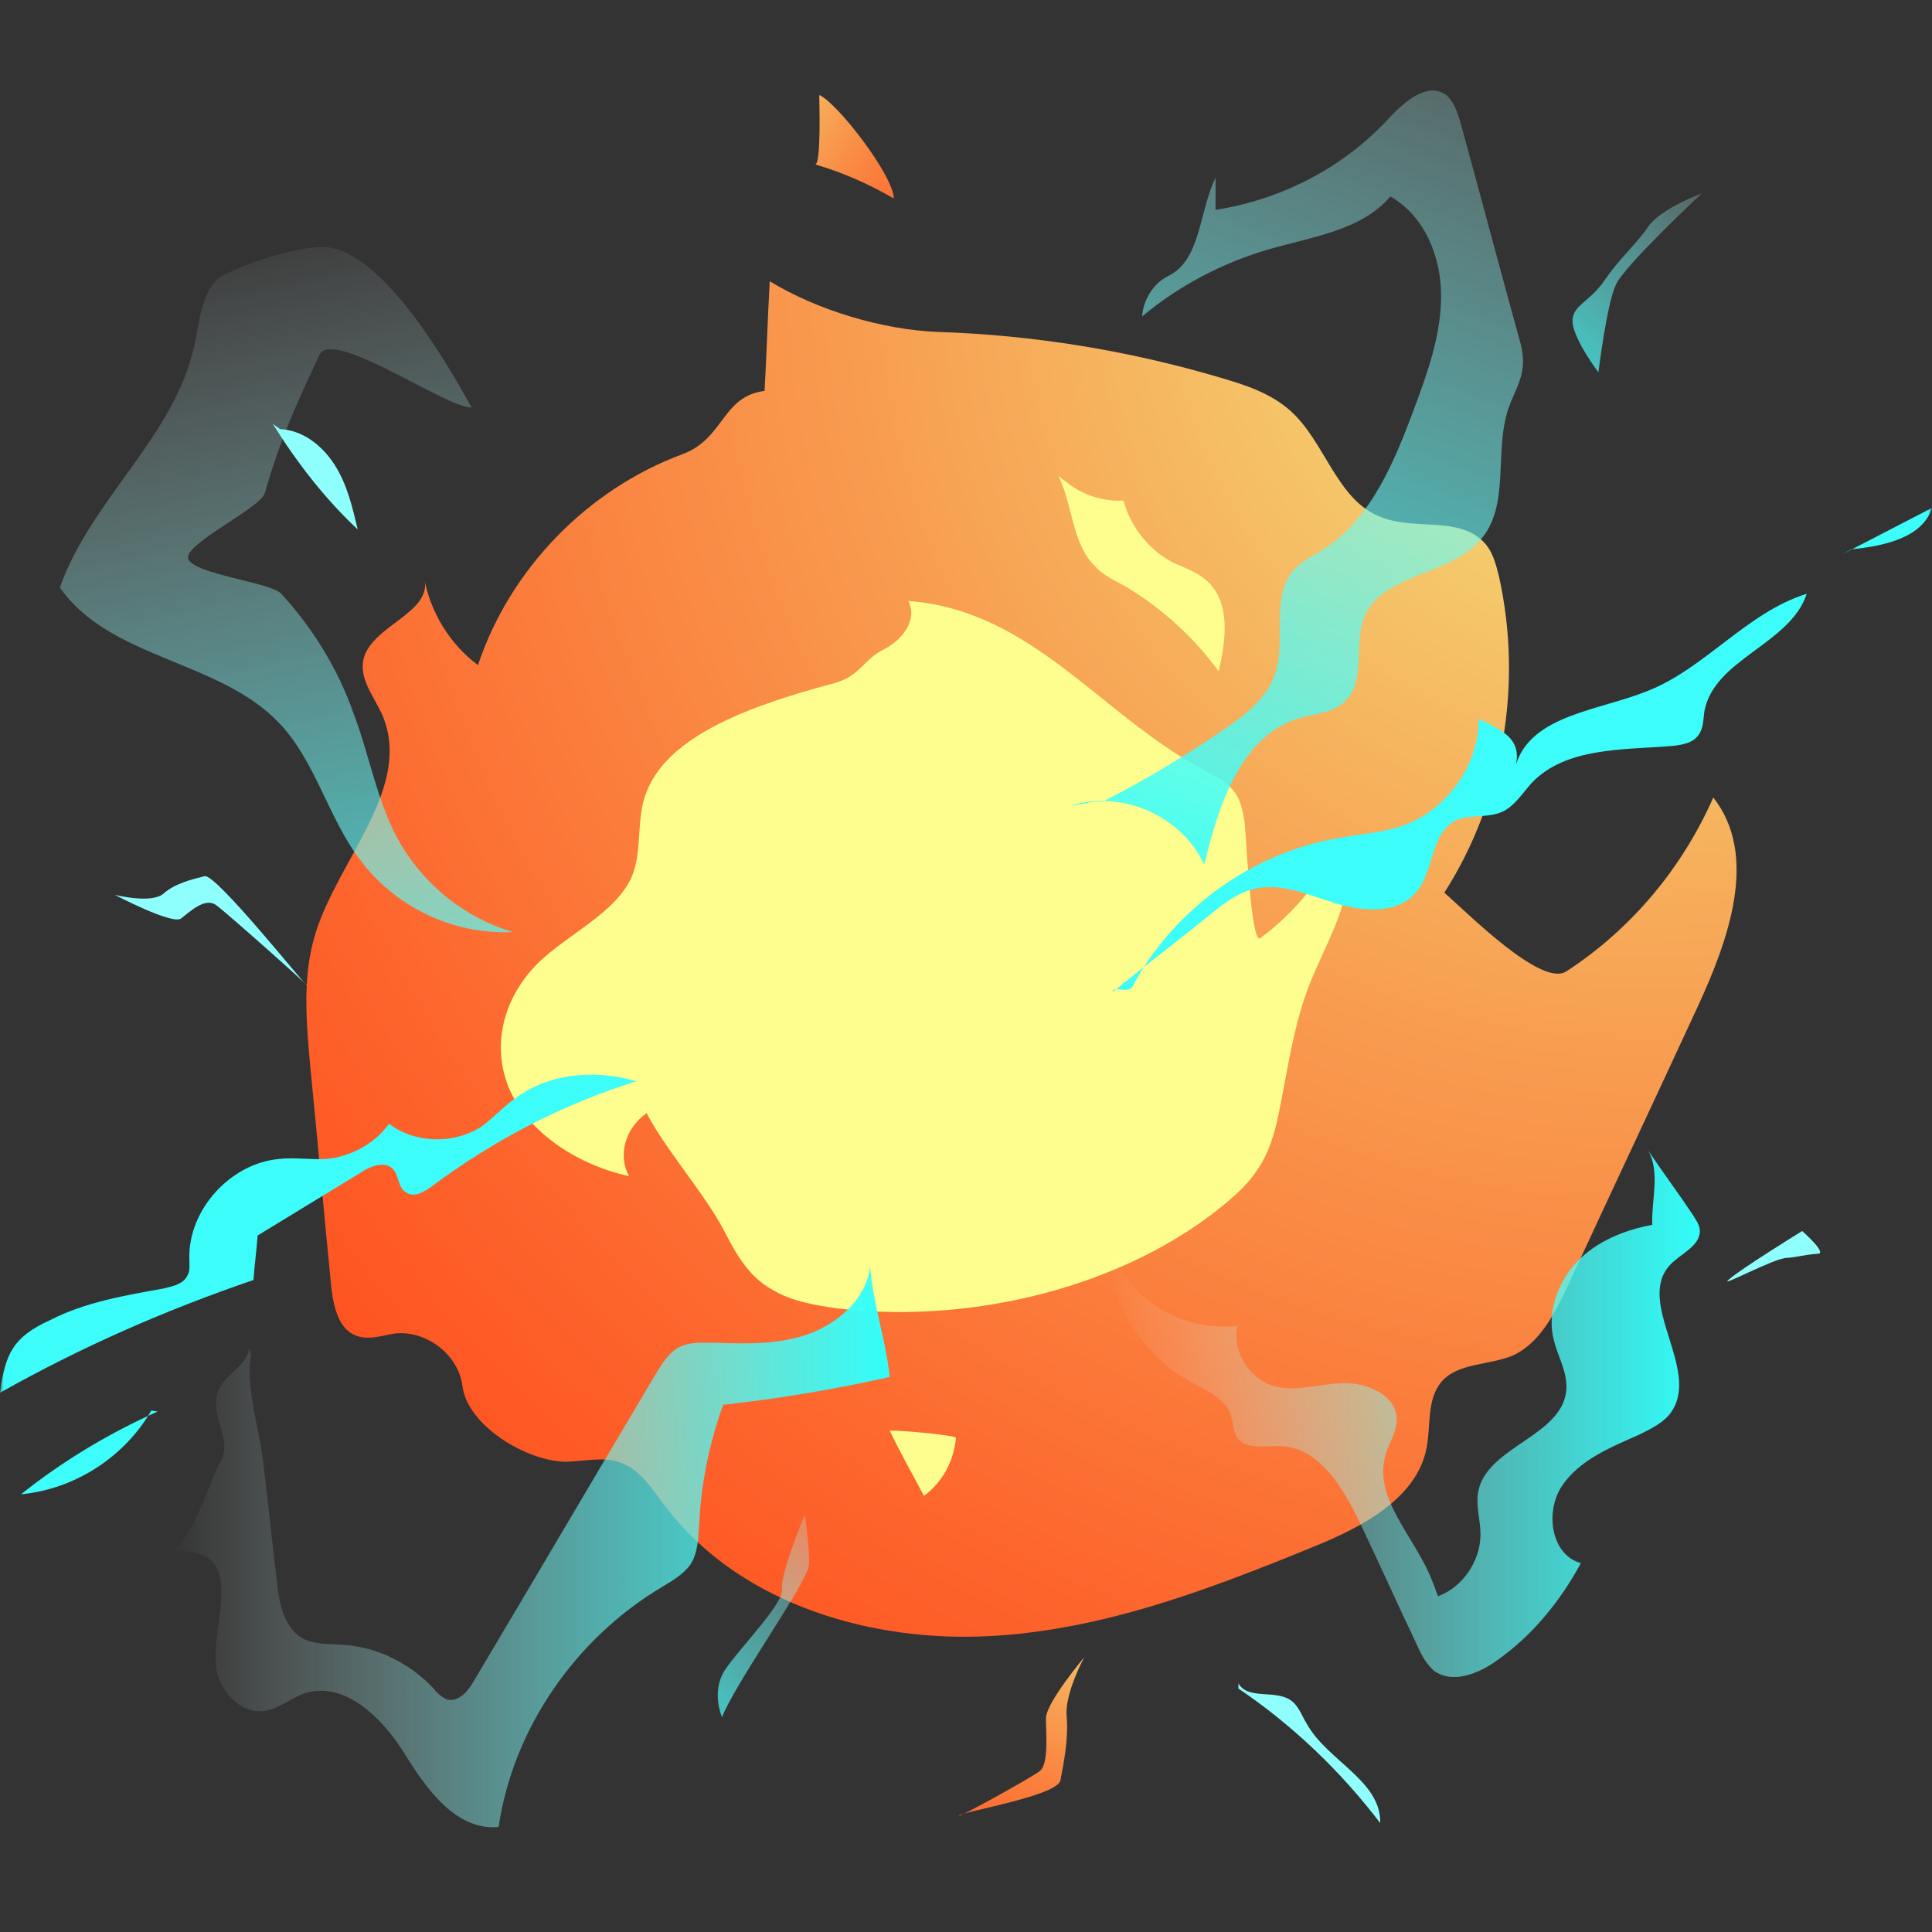 <svg width="256" height="256" viewBox="0 0 256 256" fill="none" xmlns="http://www.w3.org/2000/svg">
<rect x="0" y="0" width="256" height="256" fill="#333333" stroke="none"/>
<mask id="mask0_1148_544" style="mask-type:alpha" maskUnits="userSpaceOnUse" x="0" y="0" width="256" height="256">
<rect width="256" height="256" fill="#C4C4C4"/>
</mask>
<g mask="url(#mask0_1148_544)">
<path d="M240.855 166.133C242.226 166.133 238.799 163.117 238.799 163.117C238.799 163.117 230.573 168.19 229.065 169.56C227.557 170.794 235.097 166.682 236.742 166.682C238.388 166.544 238.936 166.27 240.855 166.133Z" fill="#8FFFFD"/>
<path d="M90.478 60.162C77.866 64.823 67.584 75.379 63.334 88.129C59.633 85.387 57.028 81.137 56.206 76.613C57.44 81.274 48.94 82.919 48.117 87.58C47.706 90.048 49.488 92.241 50.585 94.572C54.835 104.168 44.964 113.628 41.811 123.635C40.029 129.393 40.577 135.425 41.126 141.457C42.085 151.053 42.908 160.65 43.867 170.246C44.142 172.988 44.827 176.415 47.569 177.1C49.077 177.512 50.722 176.963 52.367 176.689C56.48 176.278 60.73 179.431 61.278 183.681C61.964 188.89 69.641 193.551 74.85 193.688C77.18 193.688 79.648 193.003 81.842 193.688C84.721 194.511 86.366 197.253 88.148 199.583C97.47 211.921 113.921 217.268 129.412 216.857C144.903 216.445 159.709 210.825 174.103 204.93C180.547 202.325 187.812 198.487 189.046 191.769C189.595 188.89 189.046 185.463 190.966 183.132C193.159 180.528 197.409 180.939 200.562 179.568C203.989 177.923 205.908 174.221 207.554 170.794C213.311 158.319 219.206 145.844 224.964 133.369C229.077 124.458 233.052 113.353 227.02 105.676C222.908 114.998 216.19 123.087 207.554 128.707C204.263 130.901 194.393 120.893 191.377 118.289C199.191 106.088 201.796 90.733 198.643 76.476C198.231 74.831 197.82 73.049 196.586 71.815C193.296 68.388 187.401 70.307 183.014 68.525C177.119 66.331 175.611 58.517 170.95 54.404C168.346 52.074 164.918 50.977 161.628 50.018C149.564 46.453 136.952 44.397 124.34 43.986C116.937 43.711 108.3 41.107 101.994 37.268C101.72 42.066 101.583 47.002 101.308 51.8C95.688 52.485 95.962 58.106 90.478 60.162Z" fill="url(#paint0_radial_1148_544)"/>
<path d="M110.769 90.459C100.076 93.338 88.012 97.314 85.407 105.676C84.311 109.241 85.133 112.942 83.625 116.369C81.432 121.03 75.263 123.772 71.287 127.611C66.626 132.272 65.118 138.578 67.448 144.199C69.779 149.682 75.948 154.206 83.351 155.851C81.843 153.11 82.802 149.545 85.681 147.489C88.149 152.287 93.496 158.319 95.963 163.117C97.471 165.996 99.116 169.149 102.406 170.931C104.874 172.439 108.164 172.988 111.18 173.399C130.373 175.592 150.936 169.698 163.549 158.456C168.621 153.932 169.032 149.682 170.266 143.239C171.089 138.852 171.911 134.465 173.556 130.353C174.79 127.2 176.435 124.184 177.532 121.03C178.629 117.877 179.04 114.176 177.806 111.023C175.339 116.232 171.637 120.893 166.976 124.321C165.742 125.143 165.057 109.789 164.92 108.967C164.646 107.321 164.371 105.676 163.138 104.443C162.178 103.346 160.67 102.66 159.162 101.838C145.727 94.572 136.679 80.863 120.365 79.629C121.599 82.097 119.68 84.839 116.801 86.21C114.333 87.58 113.922 89.5 110.769 90.459Z" fill="#FEFE8F"/>
<path d="M117.898 189.576C119.269 192.454 120.914 195.333 122.422 198.212C124.89 196.43 126.398 193.551 126.672 190.535C126.672 190.124 118.173 189.438 117.898 189.576Z" fill="#FEFE8F"/>
<path d="M42.339 47.002C39.186 53.719 37.13 58.243 35.074 65.372C34.525 67.291 24.381 72.089 24.929 74.008C25.477 76.065 35.896 77.162 37.267 78.67C41.517 83.331 44.807 88.677 46.863 94.572C49.057 100.33 50.016 106.636 53.169 111.983C56.46 117.466 61.806 121.716 67.975 123.498C60.161 123.909 52.347 120.208 47.686 113.902C43.436 108.281 41.791 100.741 36.856 95.669C28.904 87.443 14.51 87.306 7.93 77.847C12.042 66.194 23.147 57.832 25.751 45.768C26.437 42.752 26.574 39.325 28.767 36.994C29.727 36.035 40.009 31.922 44.122 32.881C51.25 34.526 58.927 47.55 62.492 53.993C59.202 54.13 44.122 43.437 42.339 47.002Z" fill="url(#paint1_linear_1148_544)"/>
<path d="M33.715 178.334C31.933 181.762 34.401 189.439 34.812 193.277C35.497 198.761 36.046 204.381 36.731 209.865C37.005 212.607 37.691 215.76 40.158 217.131C41.803 217.953 43.723 217.816 45.505 217.953C50.029 218.228 54.279 220.421 57.295 223.574C57.843 224.26 58.529 224.945 59.351 225.219C60.859 225.493 62.093 223.985 62.778 222.752C70.867 209.18 78.818 195.608 86.906 182.036C87.729 180.665 88.688 179.157 90.059 178.471C91.43 177.786 93.075 177.923 94.583 177.923C98.833 178.06 103.357 178.197 107.333 176.689C111.308 175.181 114.873 171.891 115.284 167.778C115.695 172.988 117.34 177.238 117.889 182.447C110.623 184.092 103.22 185.326 95.817 186.148C94.035 191.084 92.938 196.43 92.664 201.64C92.527 203.696 92.527 205.752 91.43 207.397C90.471 208.631 89.1 209.454 87.729 210.276C76.213 217.131 67.988 229.058 66.069 242.081C60.448 242.63 56.472 237.009 53.593 232.348C50.714 227.687 45.642 222.614 40.295 224.397C38.376 225.082 36.731 226.59 34.812 226.727C31.933 227.001 29.465 224.397 28.78 221.655C27.409 215.212 33.852 204.381 22.062 205.615C23.433 205.478 24.804 203.559 25.901 201.228C27.272 198.624 28.232 195.471 28.78 194.511C29.054 193.963 29.465 193.277 29.602 192.729C30.151 190.672 28.78 188.616 28.643 186.423C28.232 182.173 32.755 181.762 33.03 178.471C33.03 178.883 33.167 179.157 33.167 179.568" fill="url(#paint2_linear_1148_544)"/>
<path d="M146.547 164.351C146.684 172.028 151.071 179.431 157.788 183.132C159.845 184.229 162.449 185.326 163.135 187.656C163.409 188.616 163.409 189.713 163.957 190.535C165.191 192.18 167.659 191.495 169.715 191.632C174.787 191.769 177.941 197.116 180.134 201.64C182.739 207.123 185.206 212.607 187.811 218.091C188.359 219.324 189.045 220.558 190.005 221.381C192.472 223.163 195.899 221.792 198.367 220.01C203.028 216.72 206.73 212.196 209.471 207.123C205.496 206.027 204.673 200.269 207.004 196.842C209.334 193.414 213.447 191.769 217.148 190.124C218.794 189.302 220.576 188.479 221.535 186.971C225.237 181.35 216.737 172.576 221.261 167.641C222.632 166.133 225.237 165.174 225.237 163.117C225.237 162.295 224.688 161.609 224.277 160.924C222.358 158.045 220.302 155.303 218.382 152.424C220.027 155.303 218.794 159.142 218.931 162.295C215.229 162.98 211.528 164.488 208.923 167.23C206.318 169.972 204.947 174.084 205.907 177.649C206.455 179.842 207.689 181.762 207.552 184.092C207.141 190.261 197.133 191.632 195.899 197.527C195.488 199.446 196.174 201.365 196.174 203.285C196.174 206.849 193.843 210.276 190.553 211.51C190.279 210.962 190.142 210.276 189.867 209.728C187.674 203.696 181.642 198.487 183.698 192.455C184.11 191.084 185.069 189.713 185.069 188.205C185.206 184.915 181.094 183.132 177.803 183.27C174.513 183.407 171.086 184.64 168.07 183.407C165.191 182.173 163.272 178.746 163.957 175.73C156.006 176.415 149.426 172.028 146.547 164.351Z" fill="url(#paint3_linear_1148_544)"/>
<path d="M140.234 63.041C142.154 66.88 142.017 71.952 145.033 74.968C146.129 76.202 147.637 76.887 149.145 77.71C153.943 80.589 158.193 84.427 161.483 88.951C162.443 84.839 163.128 79.766 159.838 76.887C158.604 75.791 156.959 75.242 155.451 74.557C152.298 72.912 149.831 69.896 148.871 66.331C146.266 66.469 143.525 65.646 141.468 64.001" fill="#FEFE8F"/>
<path d="M146.125 106.225C151.745 103.346 157.229 100.056 162.439 96.491C165.043 94.709 167.785 92.516 168.882 89.5C170.527 85.113 168.333 79.492 171.212 75.791C172.309 74.42 174.091 73.597 175.599 72.638C181.768 68.525 184.784 61.122 187.389 54.13C189.171 49.332 190.953 44.397 190.953 39.188C190.953 33.978 188.76 28.631 184.236 26.027C180.397 30.551 173.817 31.373 168.196 33.018C162.027 34.801 156.269 37.817 151.334 41.929C151.471 39.736 152.842 37.542 154.761 36.583C159.148 34.526 158.874 27.946 161.068 23.559C161.068 24.93 161.068 26.438 161.068 27.809C169.841 26.438 178.067 22.188 184.099 15.608C186.155 13.415 189.171 10.81 191.639 12.592C192.598 13.415 193.01 14.648 193.421 15.882C196.026 25.341 198.493 34.663 201.098 44.123C201.509 45.494 201.921 47.002 201.784 48.51C201.646 50.429 200.55 52.211 199.864 54.13C197.945 59.888 200.138 67.017 196.163 71.541C192.05 76.339 183.276 75.928 180.809 81.686C179.301 85.387 181.083 90.459 178.067 93.064C176.559 94.435 174.365 94.572 172.309 95.12C164.495 97.314 161.479 106.636 159.56 114.587C156.681 108.144 148.592 104.58 141.875 106.773C143.52 106.636 144.48 106.088 146.125 106.225Z" fill="url(#paint4_linear_1148_544)"/>
<path d="M225.509 25.616C225.509 25.616 215.365 35.075 214.131 37.68C212.897 40.284 211.8 49.332 211.8 49.332C211.8 49.332 208.647 45.219 208.373 42.752C208.236 40.421 210.566 40.147 212.623 37.131C214.679 34.115 216.873 32.333 218.518 29.865C220.3 27.535 225.509 25.616 225.509 25.616Z" fill="url(#paint5_linear_1148_544)"/>
<path d="M15.203 118.563C15.203 118.563 20.001 119.797 21.646 118.426C23.154 117.055 25.485 116.507 27.13 116.095C28.638 115.821 40.017 130.078 40.702 130.627C41.525 131.175 30.146 121.031 28.638 119.934C27.13 118.837 25.074 120.893 23.977 121.716C22.743 122.539 15.203 118.563 15.203 118.563Z" fill="#8FFFFD"/>
<path d="M106.64 200.68C106.64 200.68 107.325 205.204 107.188 207.397C107.051 209.591 97.318 223.163 95.672 227.55C95.672 227.55 94.165 224.123 96.084 221.244C98.003 218.365 103.898 212.47 103.624 210.551C103.35 208.631 106.64 200.68 106.64 200.68Z" fill="url(#paint6_linear_1148_544)"/>
<path d="M0 184.549C10.693 178.517 21.934 173.582 33.587 169.606C33.724 167.687 33.998 165.631 34.136 163.711C38.66 160.97 43.321 158.091 47.845 155.349C49.078 154.526 50.861 153.841 51.957 154.801C52.917 155.623 52.643 157.268 53.739 157.954C54.836 158.776 56.207 157.954 57.304 157.131C65.392 151.099 74.577 146.301 84.311 143.285C78.827 141.64 72.521 142.188 67.997 145.753C66.489 146.849 65.255 148.22 63.747 149.317C60.046 151.648 54.973 151.51 51.546 148.906C49.901 151.236 47.159 152.881 44.28 153.43C41.95 153.841 39.482 153.293 37.014 153.567C30.571 154.115 24.951 160.284 25.087 166.727C25.087 167.55 25.225 168.373 24.813 169.058C24.265 170.155 22.894 170.429 21.797 170.703C16.588 171.663 11.379 172.485 6.58 174.953C1.782 177.146 0.685 179.34 0 184.549Z" fill="#3CFDFA"/>
<path d="M150.019 130.773C155.502 120.492 165.921 112.952 177.437 111.032C180.316 110.484 183.195 110.347 185.936 109.387C191.694 107.331 195.944 101.436 195.944 95.267C199.097 96.775 201.565 97.872 200.879 101.299C202.936 94.719 211.847 94.17 218.29 91.566C225.967 88.55 231.451 81.147 239.402 78.679C237.208 85.397 227.064 87.316 225.83 94.307C225.693 95.404 225.693 96.638 225.007 97.46C224.322 98.42 222.951 98.694 221.717 98.831C215.137 99.38 207.46 98.969 202.936 103.767C201.702 105.138 200.605 106.92 198.96 107.605C197.041 108.428 194.71 107.879 192.928 108.702C189.501 110.347 190.049 115.556 187.582 118.298C185.114 121.177 180.59 120.766 176.889 119.669C173.324 118.572 169.486 116.79 165.784 117.887C163.865 118.435 162.22 119.669 160.712 120.903C156.325 124.467 151.801 127.895 147.414 131.459C147.414 130.499 149.47 131.733 150.019 130.773Z" fill="#3CFDFA"/>
<path d="M20.877 187.039C14.434 189.918 8.265 193.619 2.781 198.006C9.91 197.321 16.49 193.071 20.055 186.902" fill="#3CFDFA"/>
<path d="M244.07 73.469C248.046 71.413 252.022 69.357 255.997 67.3C254.763 71.276 249.554 72.373 245.304 72.784" fill="#3CFDFA"/>
<path d="M36.156 56.174C39.309 61.246 43.011 66.045 47.398 70.157C46.712 67.278 46.027 64.263 44.382 61.658C42.737 59.053 40.132 56.997 37.116 56.86" fill="#8FFFFD"/>
<path d="M164.102 223.745C171.23 228.543 177.674 234.713 182.883 241.567C183.02 235.946 175.891 233.342 173.15 228.406C172.464 227.31 172.053 225.939 170.956 225.253C168.9 223.882 165.335 225.253 164.102 223.06" fill="#8FFFFD"/>
<path d="M108.008 21.777C111.709 22.874 115.137 24.382 118.427 26.301C118.427 23.285 110.887 13.552 108.556 12.592C108.556 13.277 108.83 21.914 108.008 21.777Z" fill="url(#paint7_linear_1148_544)"/>
<path d="M143.664 219.599C143.664 219.599 141.06 224.397 141.334 227.413C141.608 230.429 140.923 233.719 140.511 235.912C140.1 237.969 127.625 240.025 127.076 240.573C126.528 241.122 136.536 235.638 137.769 234.678C139.003 233.719 138.592 229.606 138.592 227.687C138.592 225.631 143.664 219.599 143.664 219.599Z" fill="url(#paint8_linear_1148_544)"/>
</g>
<defs>
<radialGradient id="paint0_radial_1148_544" cx="0" cy="0" r="1" gradientUnits="userSpaceOnUse" gradientTransform="translate(217.271 36.947) scale(228.952)">
<stop stop-color="#F2E980"/>
<stop offset="0.455" stop-color="#F89C50"/>
<stop offset="0.823" stop-color="#FD652D"/>
<stop offset="1" stop-color="#FF4F1F"/>
</radialGradient>
<linearGradient id="paint1_linear_1148_544" x1="26.499" y1="25.768" x2="57.022" y2="167.007" gradientUnits="userSpaceOnUse">
<stop stop-color="white" stop-opacity="0"/>
<stop offset="0.16" stop-color="#D0FFFE" stop-opacity="0.16"/>
<stop offset="0.374" stop-color="#99FEFC" stop-opacity="0.374"/>
<stop offset="0.572" stop-color="#6DFEFB" stop-opacity="0.572"/>
<stop offset="0.749" stop-color="#4DFEFB" stop-opacity="0.749"/>
<stop offset="0.897" stop-color="#3AFEFA" stop-opacity="0.897"/>
<stop offset="1" stop-color="#33FEFA"/>
</linearGradient>
<linearGradient id="paint2_linear_1148_544" x1="22.111" y1="204.994" x2="117.875" y2="204.994" gradientUnits="userSpaceOnUse">
<stop stop-color="white" stop-opacity="0"/>
<stop offset="0.16" stop-color="#D0FFFE" stop-opacity="0.16"/>
<stop offset="0.374" stop-color="#99FEFC" stop-opacity="0.374"/>
<stop offset="0.572" stop-color="#6DFEFB" stop-opacity="0.572"/>
<stop offset="0.749" stop-color="#4DFEFB" stop-opacity="0.749"/>
<stop offset="0.897" stop-color="#3AFEFA" stop-opacity="0.897"/>
<stop offset="1" stop-color="#33FEFA"/>
</linearGradient>
<linearGradient id="paint3_linear_1148_544" x1="146.488" y1="187.226" x2="225.421" y2="187.226" gradientUnits="userSpaceOnUse">
<stop stop-color="white" stop-opacity="0"/>
<stop offset="0.16" stop-color="#D0FFFE" stop-opacity="0.16"/>
<stop offset="0.374" stop-color="#99FEFC" stop-opacity="0.374"/>
<stop offset="0.572" stop-color="#6DFEFB" stop-opacity="0.572"/>
<stop offset="0.749" stop-color="#4DFEFB" stop-opacity="0.749"/>
<stop offset="0.897" stop-color="#3AFEFA" stop-opacity="0.897"/>
<stop offset="1" stop-color="#33FEFA"/>
</linearGradient>
<linearGradient id="paint4_linear_1148_544" x1="208.581" y1="-32.548" x2="146.393" y2="126.537" gradientUnits="userSpaceOnUse">
<stop stop-color="white" stop-opacity="0"/>
<stop offset="0.16" stop-color="#D0FFFE" stop-opacity="0.16"/>
<stop offset="0.374" stop-color="#99FEFC" stop-opacity="0.374"/>
<stop offset="0.572" stop-color="#6DFEFB" stop-opacity="0.572"/>
<stop offset="0.749" stop-color="#4DFEFB" stop-opacity="0.749"/>
<stop offset="0.897" stop-color="#3AFEFA" stop-opacity="0.897"/>
<stop offset="1" stop-color="#33FEFA"/>
</linearGradient>
<linearGradient id="paint5_linear_1148_544" x1="236.496" y1="15.467" x2="197.963" y2="59.509" gradientUnits="userSpaceOnUse">
<stop stop-color="white" stop-opacity="0"/>
<stop offset="0.061" stop-color="#EBFFFE" stop-opacity="0.061"/>
<stop offset="0.243" stop-color="#B3FFFD" stop-opacity="0.243"/>
<stop offset="0.42" stop-color="#85FEFC" stop-opacity="0.42"/>
<stop offset="0.589" stop-color="#62FEFB" stop-opacity="0.589"/>
<stop offset="0.746" stop-color="#48FEFB" stop-opacity="0.746"/>
<stop offset="0.887" stop-color="#38FEFA" stop-opacity="0.887"/>
<stop offset="1" stop-color="#33FEFA"/>
</linearGradient>
<linearGradient id="paint6_linear_1148_544" x1="119.475" y1="191.192" x2="81.583" y2="238.623" gradientUnits="userSpaceOnUse">
<stop stop-color="white" stop-opacity="0"/>
<stop offset="0.061" stop-color="#EBFFFE" stop-opacity="0.061"/>
<stop offset="0.243" stop-color="#B3FFFD" stop-opacity="0.243"/>
<stop offset="0.42" stop-color="#85FEFC" stop-opacity="0.42"/>
<stop offset="0.589" stop-color="#62FEFB" stop-opacity="0.589"/>
<stop offset="0.746" stop-color="#48FEFB" stop-opacity="0.746"/>
<stop offset="0.887" stop-color="#38FEFA" stop-opacity="0.887"/>
<stop offset="1" stop-color="#33FEFA"/>
</linearGradient>
<linearGradient id="paint7_linear_1148_544" x1="95.784" y1="8.443" x2="133.386" y2="34.475" gradientUnits="userSpaceOnUse">
<stop stop-color="#F2E980"/>
<stop offset="0.003" stop-color="#F2E880"/>
<stop offset="0.254" stop-color="#F7B25D"/>
<stop offset="0.488" stop-color="#FA8742"/>
<stop offset="0.698" stop-color="#FD682F"/>
<stop offset="0.875" stop-color="#FE5623"/>
<stop offset="1" stop-color="#FF4F1F"/>
</linearGradient>
<linearGradient id="paint8_linear_1148_544" x1="149.053" y1="209.144" x2="123.743" y2="257.592" gradientUnits="userSpaceOnUse">
<stop stop-color="#F2E980"/>
<stop offset="0.003" stop-color="#F2E880"/>
<stop offset="0.254" stop-color="#F7B25D"/>
<stop offset="0.488" stop-color="#FA8742"/>
<stop offset="0.698" stop-color="#FD682F"/>
<stop offset="0.875" stop-color="#FE5623"/>
<stop offset="1" stop-color="#FF4F1F"/>
</linearGradient>
</defs>
</svg>
